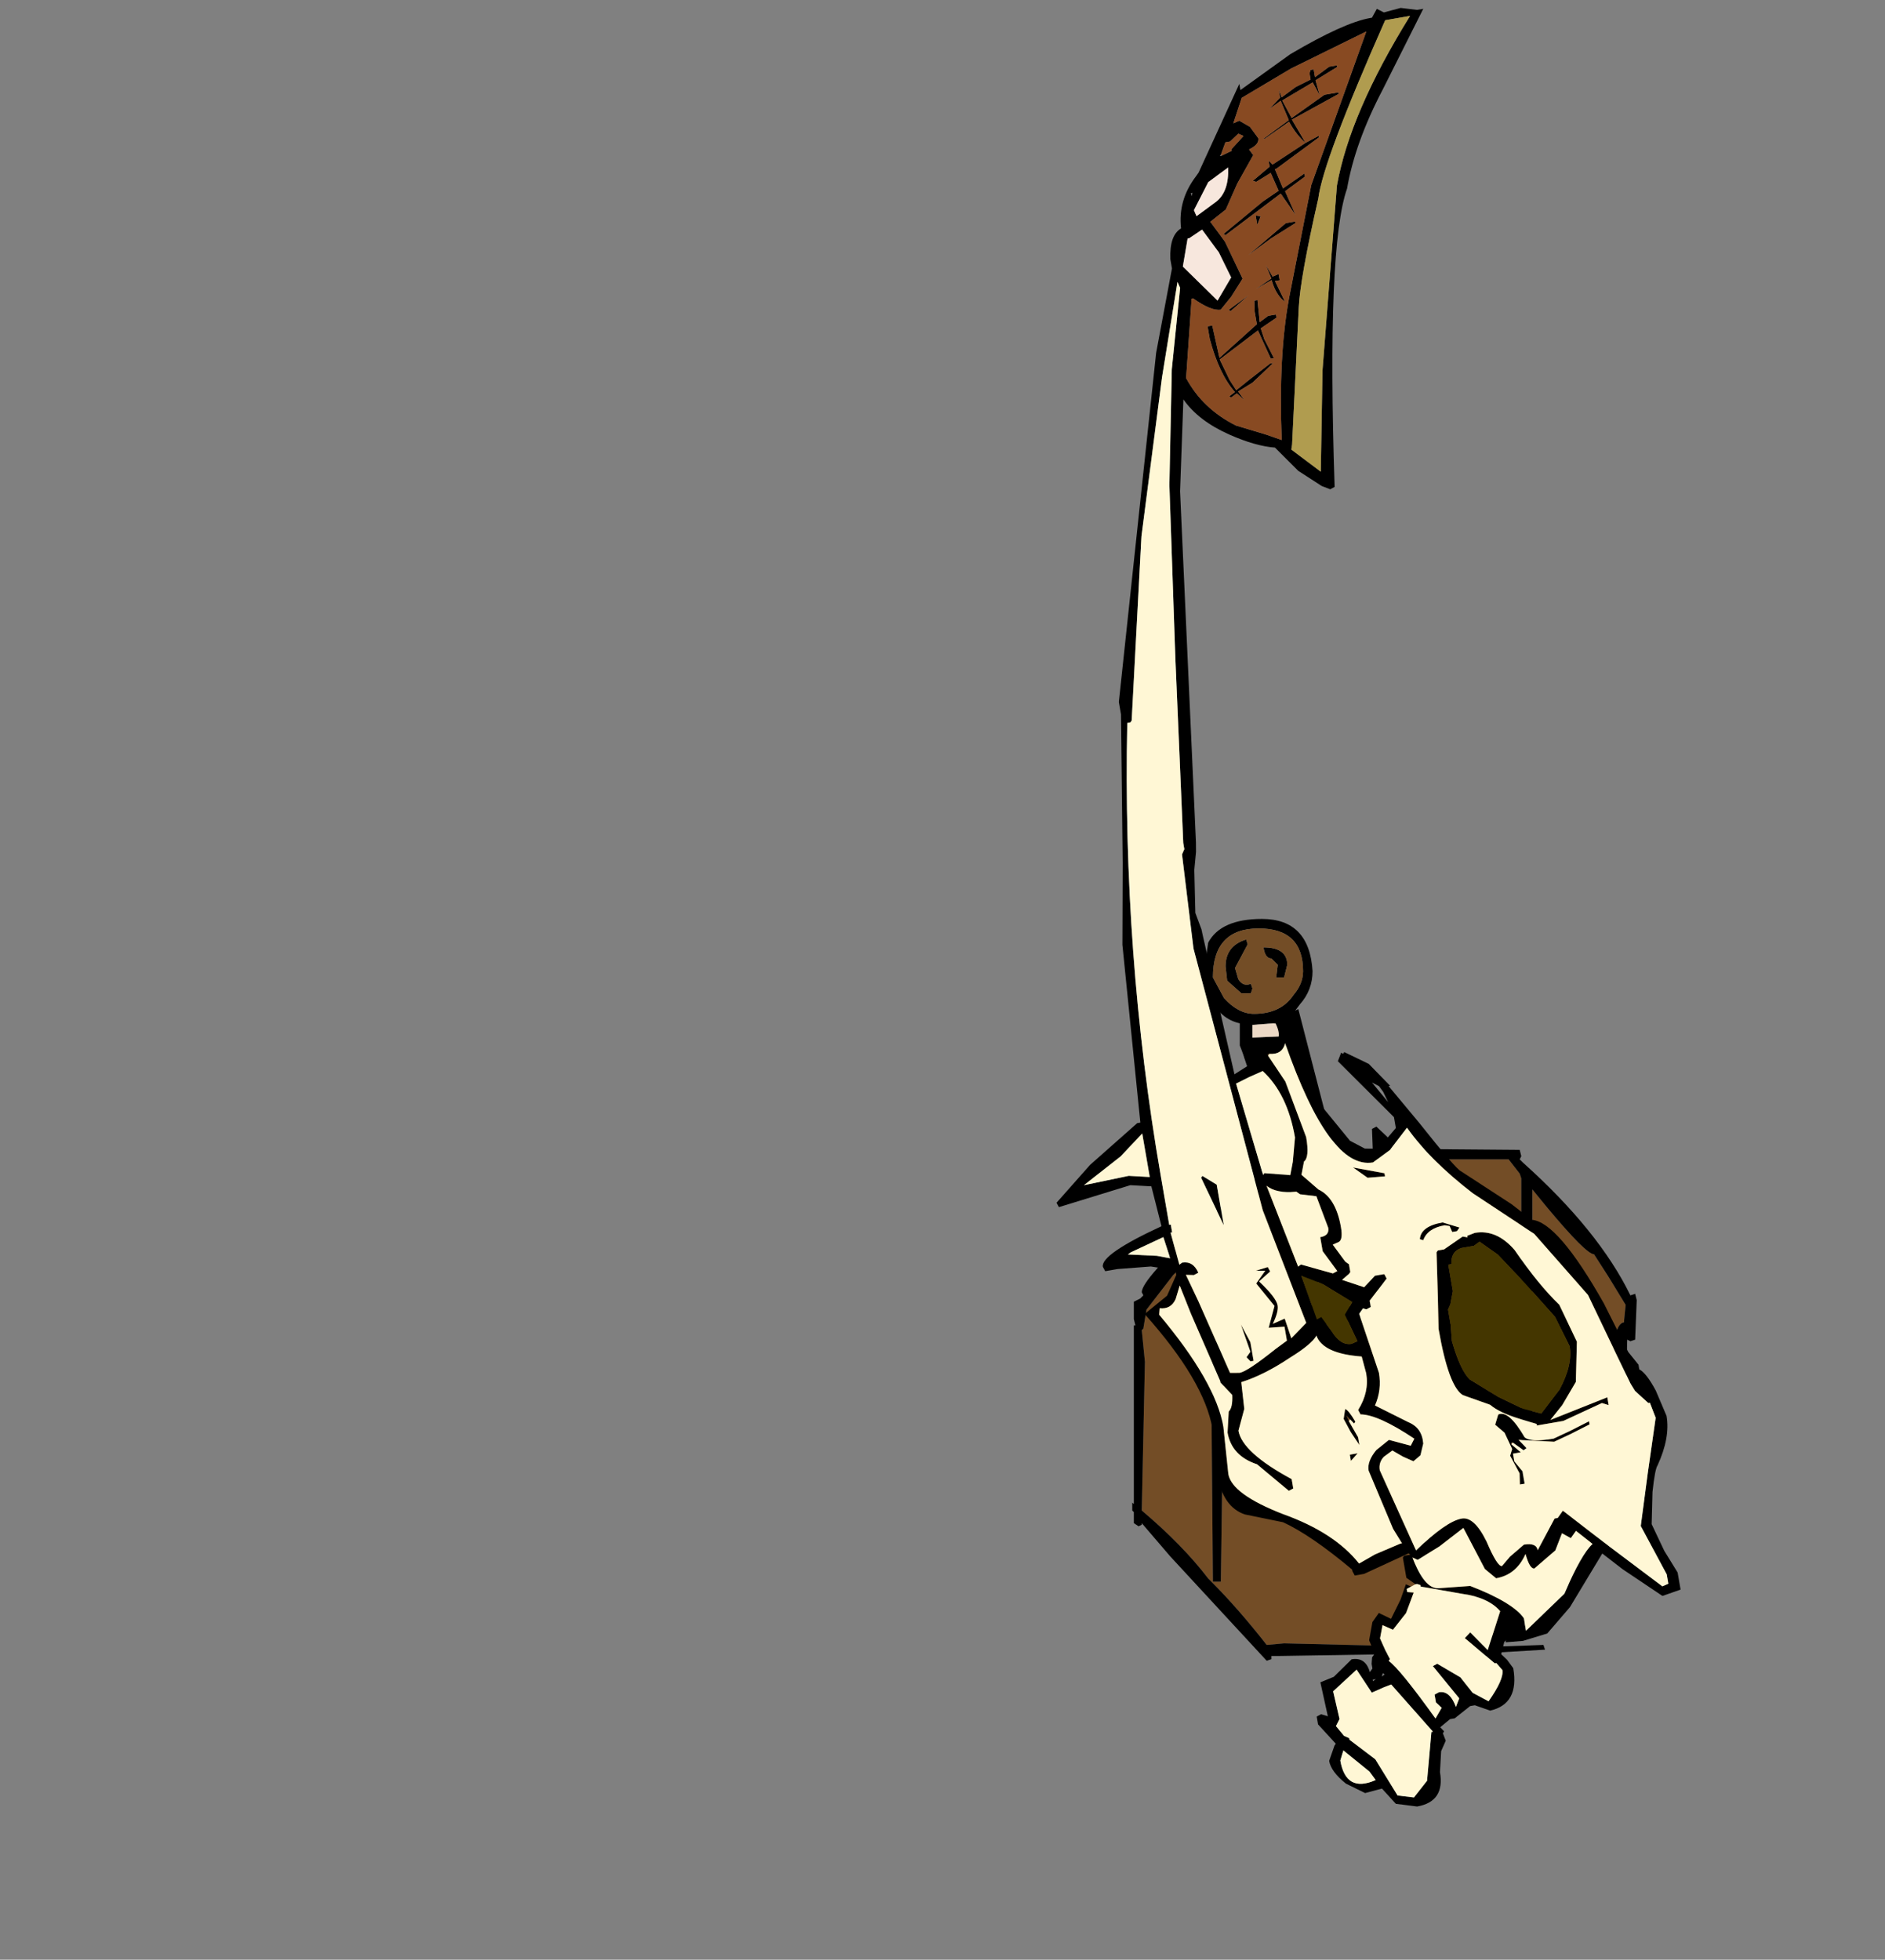 <?xml version="1.0" encoding="UTF-8" standalone="no"?>
<svg xmlns:xlink="http://www.w3.org/1999/xlink" height="371.7px" width="357.6px" xmlns="http://www.w3.org/2000/svg">
  <rect width="100%" height="100%" fill="#808080" stroke="none"/>
  <g transform="matrix(6.0, 0.0, 0.0, 6.0, 264.6, 264.0)">
    <use height="16.35" transform="matrix(1.0, 0.0, 0.0, 1.0, -8.3, -7.75)" width="15.95" xlink:href="#shape0"/>
    <use height="12.85" transform="matrix(1.0, 0.0, 0.0, 1.0, -6.05, -14.95)" width="5.9" xlink:href="#shape1"/>
    <use height="17.9" transform="matrix(0.17, 0.983, -0.983, 0.17, 0.858, -43.967)" width="56.35" xlink:href="#sprite0"/>
  </g>
  <defs>
    <g id="shape0" transform="matrix(1.0, 0.0, 0.0, 1.0, 8.3, 7.75)">
      <path d="M1.25 7.1 Q1.25 7.4 1.55 7.4 1.95 7.4 1.95 7.0 L1.75 6.7 Q1.25 6.7 1.25 7.1 M3.05 6.7 L3.0 6.35 Q2.4 6.25 2.4 7.0 2.4 7.35 2.7 7.35 3.05 7.35 3.05 6.7 M-5.4 -1.15 L-5.5 -1.8 Q-5.8 -1.65 -5.8 0.0 L-5.75 6.0 -5.5 6.0 -5.4 -1.15 M-1.75 -6.75 Q-2.15 -6.65 -2.15 -6.45 L-1.7 -6.15 Q-1.4 -6.15 -1.4 -6.45 -1.4 -6.9 -1.75 -6.75 M0.95 -4.6 L0.9 -4.65 0.65 -4.65 0.65 7.95 0.7 8.0 0.95 7.95 0.95 -4.6 M3.95 -6.9 L4.0 -6.75 4.0 3.8 4.2 3.9 4.35 3.85 4.35 -6.4 4.8 -5.85 Q6.05 -4.35 6.3 -4.35 L6.75 -3.65 7.3 -2.75 7.25 -2.25 7.25 -2.2 Q6.9 -2.15 6.9 -0.8 L6.9 1.1 6.75 2.85 Q6.65 3.75 6.95 4.2 5.8 4.95 4.2 6.55 L2.75 8.05 0.65 8.05 -3.5 7.95 -4.05 8.0 Q-4.95 6.85 -5.8 6.0 L-5.9 5.9 Q-6.7 4.85 -8.0 3.75 L-7.9 -0.95 -8.0 -1.95 -7.95 -2.0 -7.85 -2.6 -7.0 -3.7 -5.6 -5.0 Q-3.6 -6.9 -3.6 -7.2 L-3.6 -7.35 -2.65 -7.35 -2.7 -7.1 -2.65 -6.15 -2.65 -4.3 -2.6 -0.85 -2.35 -0.9 -2.3 -7.35 3.6 -7.35 3.95 -6.9" fill="#734d26" fill-rule="evenodd" stroke="none"/>
      <path d="M4.05 -7.25 Q6.45 -5.1 7.45 -3.05 L7.6 -3.1 7.65 -2.9 7.6 -1.65 7.45 -1.6 7.35 -1.65 7.2 4.0 7.3 3.95 7.35 4.1 Q7.35 4.35 5.35 6.2 L3.3 8.05 4.7 8.0 4.75 8.15 3.05 8.25 2.5 8.6 2.45 8.4 2.55 8.25 -3.7 8.35 -3.9 8.35 -3.9 8.45 -4.05 8.5 -7.1 5.2 -8.0 4.15 -8.0 4.2 -8.1 4.25 -8.25 4.15 -8.25 3.8 -8.3 3.75 -8.3 3.5 -8.25 3.55 -8.25 -2.1 -8.2 -2.1 -8.25 -2.3 -8.25 -2.5 -8.25 -2.85 -8.05 -2.95 -8.0 -3.0 -7.95 -3.05 -8.0 -3.15 Q-8.0 -3.55 -6.05 -5.35 L-3.7 -7.35 -3.75 -7.35 -3.8 -7.4 -3.8 -7.65 -2.45 -7.7 -2.3 -7.75 -2.3 -7.7 3.95 -7.65 4.0 -7.45 3.95 -7.35 4.05 -7.25 M3.95 -6.9 L3.6 -7.35 -2.3 -7.35 -2.35 -0.9 -2.6 -0.85 -2.65 -4.3 -2.65 -6.15 -2.7 -7.1 -2.65 -7.35 -3.6 -7.35 -3.6 -7.2 Q-3.6 -6.9 -5.6 -5.0 L-7.0 -3.7 -7.85 -2.6 -7.95 -2.0 -8.0 -1.95 -7.9 -0.95 -8.0 3.75 Q-6.7 4.85 -5.9 5.9 L-5.8 6.0 Q-4.95 6.85 -4.05 8.0 L-3.5 7.95 0.65 8.05 2.75 8.05 4.2 6.55 Q5.8 4.95 6.95 4.2 6.65 3.75 6.75 2.85 L6.9 1.1 6.9 -0.8 Q6.9 -2.15 7.25 -2.2 L7.25 -2.25 7.3 -2.75 6.75 -3.65 6.3 -4.35 Q6.05 -4.35 4.8 -5.85 L4.35 -6.4 4.35 3.85 4.2 3.9 4.0 3.8 4.0 -6.75 3.95 -6.9 M0.95 -4.6 L0.95 7.95 0.7 8.0 0.65 7.95 0.65 -4.65 0.9 -4.65 0.95 -4.6 M-1.75 -6.75 Q-1.4 -6.9 -1.4 -6.45 -1.4 -6.15 -1.7 -6.15 L-2.15 -6.45 Q-2.15 -6.65 -1.75 -6.75 M-5.4 -1.15 L-5.5 6.0 -5.75 6.0 -5.8 0.0 Q-5.8 -1.65 -5.5 -1.8 L-5.4 -1.15 M3.05 6.7 Q3.05 7.35 2.7 7.35 2.4 7.35 2.4 7.0 2.4 6.25 3.0 6.35 L3.05 6.7 M1.25 7.1 Q1.25 6.7 1.75 6.7 L1.95 7.0 Q1.95 7.4 1.55 7.4 1.25 7.4 1.25 7.1" fill="#000000" fill-rule="evenodd" stroke="none"/>
    </g>
    <g id="shape1" transform="matrix(1.0, 0.0, 0.0, 1.0, 6.05, 14.95)">
      <path d="M-5.4 -12.45 Q-4.95 -11.95 -4.45 -11.95 -3.6 -11.95 -3.2 -12.55 -2.9 -12.9 -2.9 -13.3 -2.9 -14.65 -4.3 -14.65 -5.75 -14.65 -5.75 -13.1 L-5.4 -12.45 M-5.35 -13.45 Q-5.35 -14.1 -4.7 -14.3 L-4.65 -14.15 -5.05 -13.4 -4.95 -13.05 Q-4.8 -12.8 -4.55 -12.9 L-4.5 -12.75 -4.55 -12.6 -4.85 -12.6 -5.3 -13.0 -5.35 -13.45 M-5.9 -14.2 Q-5.5 -14.95 -4.2 -14.95 -2.7 -14.95 -2.6 -13.3 -2.6 -12.7 -3.0 -12.25 L-3.15 -12.05 -3.05 -12.1 -1.85 -7.45 -0.3 -3.3 -0.15 -2.95 -0.25 -2.9 -1.15 -2.3 -2.1 -2.15 -2.2 -2.15 -2.35 -2.25 -2.45 -2.25 -2.45 -2.4 Q-2.85 -3.1 -3.45 -5.65 -4.5 -10.0 -4.9 -10.95 L-4.9 -11.65 Q-5.8 -11.85 -6.05 -13.15 L-5.9 -14.2 M-3.5 -13.1 L-3.75 -13.1 -3.7 -13.5 -3.9 -13.7 Q-4.1 -13.7 -4.15 -14.05 -3.4 -14.05 -3.4 -13.5 L-3.5 -13.1 M-3.35 -11.6 L-3.85 -11.65 -4.5 -11.6 -4.5 -11.2 -3.35 -11.25 -3.35 -11.6 M-4.4 -10.9 L-3.45 -7.1 Q-2.85 -4.3 -2.1 -2.6 L-0.85 -2.8 -0.5 -3.1 -1.2 -4.65 -2.15 -7.25 -2.75 -9.4 -3.15 -10.95 -3.9 -10.9 -4.4 -10.9" fill="#000000" fill-rule="evenodd" stroke="none"/>
      <path d="M-5.35 -13.45 L-5.3 -13.0 -4.85 -12.6 -4.55 -12.6 -4.5 -12.75 -4.55 -12.9 Q-4.8 -12.8 -4.95 -13.05 L-5.05 -13.4 -4.65 -14.15 -4.7 -14.3 Q-5.35 -14.1 -5.35 -13.45 M-5.4 -12.45 L-5.75 -13.1 Q-5.75 -14.65 -4.3 -14.65 -2.9 -14.65 -2.9 -13.3 -2.9 -12.9 -3.2 -12.55 -3.6 -11.95 -4.45 -11.95 -4.95 -11.95 -5.4 -12.45 M-3.5 -13.1 L-3.4 -13.5 Q-3.4 -14.05 -4.15 -14.05 -4.1 -13.7 -3.9 -13.7 L-3.7 -13.5 -3.75 -13.1 -3.5 -13.1 M-4.4 -10.9 L-3.9 -10.9 -3.15 -10.95 -2.75 -9.4 -2.15 -7.25 -1.2 -4.65 -0.5 -3.1 -0.85 -2.8 -2.1 -2.6 Q-2.85 -4.3 -3.45 -7.1 L-4.4 -10.9" fill="#734d26" fill-rule="evenodd" stroke="none"/>
      <path d="M-3.35 -11.6 L-3.35 -11.25 -4.5 -11.2 -4.5 -11.6 -3.85 -11.65 -3.35 -11.6" fill="#ecd9c6" fill-rule="evenodd" stroke="none"/>
    </g>
    <g id="sprite0" transform="matrix(1.0, 0.0, 0.0, 1.0, 43.2, 8.45)">
      <use height="17.9" transform="matrix(1.0, 0.0, 0.0, 1.0, -43.2, -8.45)" width="56.35" xlink:href="#shape2"/>
    </g>
    <g id="shape2" transform="matrix(1.0, 0.0, 0.0, 1.0, 43.2, 8.45)">
      <path d="M-42.8 -7.2 Q-38.75 -4.5 -37.6 -4.15 -35.2 -3.15 -34.3 -2.95 L-30.05 -2.0 -29.9 -1.95 -29.05 -2.75 -32.2 -3.35 -37.9 -4.8 Q-40.1 -5.6 -42.8 -8.0 L-42.8 -7.2 M6.2 0.3 L5.95 0.55 5.3 0.55 5.25 0.5 5.25 0.3 5.2 0.35 5.6 1.85 5.6 2.15 5.45 2.2 5.4 2.2 Q4.1 3.3 3.55 4.1 L3.1 5.25 Q2.75 5.9 1.7 5.9 L0.25 5.8 Q-1.3 5.8 -3.7 7.3 L-4.15 6.5 -4.75 6.1 -4.9 6.1 -5.15 6.85 -5.25 7.9 -5.25 8.3 -5.4 8.35 Q-5.8 8.35 -6.35 6.3 L-7.65 6.4 -7.8 7.05 -7.5 9.4 -7.65 9.45 -8.65 8.2 -9.7 6.5 -9.7 6.4 -15.35 6.0 -17.9 5.55 -22.55 4.8 -22.95 4.8 -33.65 1.75 -36.2 0.8 -36.5 0.8 Q-37.25 0.7 -37.4 0.3 -38.3 0.25 -38.95 -0.45 L-39.05 -0.55 -41.6 -2.3 -41.4 -2.3 -42.25 -4.05 Q-42.95 -5.9 -42.95 -6.75 L-42.95 -6.8 -43.2 -7.0 -43.05 -7.2 -43.1 -7.75 -42.95 -8.25 -42.95 -8.45 -40.65 -6.75 Q-39.15 -5.6 -37.75 -5.1 -36.05 -4.15 -28.5 -3.1 L-28.45 -2.95 -28.6 -2.7 -29.2 -2.05 -30.05 -1.45 Q-30.2 -0.85 -30.7 -0.1 -31.3 0.8 -32.05 1.15 L-29.2 1.75 -18.15 3.15 -17.85 3.2 -17.3 3.35 -15.95 3.55 -15.15 3.4 -15.4 3.45 -10.7 3.2 -10.95 2.6 -11.15 2.8 -11.65 2.8 -11.65 2.4 -11.45 1.95 Q-11.45 1.45 -12.1 1.65 L-12.15 1.5 Q-12.15 1.1 -11.3 1.05 L-9.15 0.6 -8.0 -0.05 -7.5 -0.7 -8.25 -0.8 -8.3 -0.95 -7.9 -1.25 -8.15 -1.55 -8.5 -1.55 -10.55 -0.1 -10.8 -0.25 -10.75 -0.3 -10.8 -0.35 -10.3 -1.05 -9.5 -1.6 -9.5 -1.55 -8.2 -2.3 Q-6.55 -3.2 -6.45 -3.35 L-5.15 -4.75 -4.55 -5.3 Q-4.35 -6.1 -1.55 -7.1 L0.1 -7.6 0.55 -7.85 0.7 -7.85 Q0.85 -8.05 1.45 -8.25 L2.3 -8.45 Q3.0 -8.45 3.8 -7.9 3.9 -7.8 4.6 -7.6 L5.6 -7.4 6.5 -7.65 7.25 -7.95 7.8 -7.95 7.9 -7.35 6.85 -6.25 6.25 -5.7 7.75 -4.4 8.45 -3.55 8.55 -2.75 8.5 -2.2 8.1 -2.35 8.05 -2.35 8.85 -2.0 9.05 -2.15 9.35 -2.3 Q10.5 -2.3 10.55 -1.35 L10.3 -0.9 10.3 -0.85 10.3 -0.75 10.6 -0.2 10.6 -0.05 10.8 0.3 10.95 0.2 11.0 0.25 11.25 0.2 11.55 0.4 12.2 0.55 Q13.15 0.55 13.15 1.45 L12.95 2.1 12.4 2.45 12.45 3.0 12.05 3.55 Q11.6 3.95 11.25 3.95 L10.8 3.7 10.75 3.65 10.05 4.1 9.8 4.1 9.75 3.95 9.85 3.75 8.75 3.8 8.65 3.35 8.2 2.7 Q8.2 2.25 8.7 2.2 L8.6 2.1 8.45 2.1 8.25 2.05 8.15 1.95 7.7 2.05 7.15 1.85 6.9 1.6 7.15 1.25 6.6 0.85 6.15 0.6 6.25 0.45 6.3 0.6 6.4 0.6 6.45 0.4 7.05 0.75 7.5 1.25 7.3 1.55 7.7 1.7 8.1 1.6 8.4 1.5 8.45 1.55 Q8.75 1.25 10.5 0.4 L10.2 0.15 10.0 0.3 9.75 0.3 9.7 0.15 Q9.7 -0.2 10.25 -0.3 L10.0 -0.45 8.85 0.2 8.8 0.05 9.35 -0.6 9.9 -0.9 10.25 -1.35 Q9.65 -1.95 9.35 -1.95 L9.1 -1.8 9.1 -1.75 8.15 -0.95 8.0 -1.15 8.65 -1.6 7.5 -2.2 Q7.0 -1.9 6.75 -1.1 L6.3 0.15 6.25 0.15 6.2 0.25 6.2 0.3 M-40.8 -5.35 L-40.75 -5.35 -40.2 -3.75 -39.4 -4.05 -39.55 -4.5 -39.5 -4.5 -38.75 -3.0 -38.75 -2.95 -38.1 -3.1 -38.45 -3.85 -38.35 -3.85 -38.0 -3.15 -37.2 -3.35 -37.95 -3.0 -36.95 -1.05 -37.0 -1.0 -37.8 -2.4 -38.05 -2.95 -38.65 -2.8 -38.45 -2.3 -38.5 -2.2 -38.85 -2.8 -39.05 -2.8 -38.9 -2.9 -39.4 -4.05 Q-39.7 -3.8 -40.15 -3.65 L-39.75 -2.8 -39.75 -2.75 -40.2 -3.65 -40.85 -3.5 -40.65 -3.1 -40.95 -3.5 -41.2 -3.5 -40.95 -3.55 -41.2 -4.05 -41.35 -4.55 -41.5 -4.55 -41.55 -4.55 -41.65 -4.6 -41.65 -4.7 -41.4 -4.7 -41.65 -5.2 -41.65 -5.45 -41.6 -5.45 -41.3 -4.7 -40.8 -4.75 -41.25 -4.6 -40.85 -3.55 -40.25 -3.75 -40.8 -4.9 -40.8 -5.35 M-35.15 0.35 L-32.7 0.95 Q-31.65 0.6 -30.95 -0.35 L-30.5 -1.25 -30.25 -1.7 Q-32.9 -2.05 -34.65 -2.7 L-38.05 -4.0 -42.55 -6.55 -41.8 -4.0 -41.15 -2.3 -40.4 -1.9 -40.45 -2.1 -40.2 -2.4 -39.8 -2.6 Q-39.6 -2.6 -39.5 -2.25 L-39.3 -2.35 -38.5 -1.7 -37.75 -1.2 -37.45 -0.65 -36.75 -1.0 -35.5 -1.35 -35.0 -0.9 -34.65 -0.5 Q-34.65 -0.2 -35.15 0.3 L-35.15 0.35 M-39.6 -1.7 L-39.95 -2.15 -40.05 -2.0 -39.85 -1.7 -39.85 -1.55 -39.5 -1.35 -39.45 -1.3 -39.45 -1.35 -39.55 -1.7 -39.6 -1.7 M-36.95 -3.3 L-36.6 -2.45 -36.2 -1.65 -37.0 -3.0 -37.0 -3.3 -36.95 -3.3 M-37.35 -2.25 L-37.1 -2.1 -37.4 -2.1 -37.35 -2.25 M-38.7 -0.8 L-37.9 -0.2 -37.7 -0.25 -38.05 -0.95 Q-38.3 -1.4 -39.05 -1.5 L-38.7 -0.8 M-35.25 -2.5 L-35.25 -2.35 -34.55 -2.55 Q-34.8 -2.3 -35.3 -2.25 L-35.1 -1.7 -35.35 -2.25 -35.8 -2.15 -35.4 -2.3 -35.45 -2.5 -35.25 -2.5 M-36.45 -0.75 L-37.25 -0.35 -37.05 0.1 -37.05 0.15 -36.2 0.45 -34.95 -0.45 -35.6 -1.0 -36.45 -0.75 M-34.75 -1.7 L-34.05 -1.65 -34.2 -1.95 -34.2 -2.2 -34.1 -2.2 -33.85 -1.65 -33.5 -1.7 -32.85 -1.9 -32.85 -1.8 -33.8 -1.55 -33.1 -0.2 -32.4 -0.4 -32.05 -0.55 -32.3 -1.0 -32.7 -1.75 -32.7 -1.85 -32.2 -1.1 -32.0 -0.6 -31.7 -0.75 -31.95 -0.55 -31.85 -0.35 -31.9 -0.3 -32.0 -0.5 Q-32.65 -0.1 -33.8 0.0 L-34.2 0.0 -34.2 -0.15 -33.15 -0.2 -34.0 -1.55 -34.4 -1.55 -34.75 -1.6 -34.75 -1.7 M-34.6 -0.75 L-34.95 -1.45 -34.55 -0.8 -34.6 -0.75 M-9.0 -1.45 L-9.35 -1.35 -9.55 -1.25 -9.7 -1.05 -9.0 -1.45 M-11.1 2.05 L-10.2 1.65 -8.35 1.3 Q-7.7 1.3 -7.6 1.5 L-7.2 1.65 -6.65 1.2 Q-6.3 0.7 -5.35 0.7 -4.95 0.7 -4.9 0.85 L-4.85 1.05 -4.25 0.75 -4.15 0.65 -4.05 0.65 -3.9 0.65 -3.85 0.7 -3.7 0.95 -3.35 0.3 -3.65 -0.1 -3.65 -0.4 -3.5 -0.45 -2.9 0.2 -2.7 0.2 -2.65 0.35 -2.7 0.45 -2.55 0.6 -0.6 0.3 Q-0.05 0.3 0.4 0.6 L1.1 -0.35 Q1.35 -0.75 1.85 -0.7 L2.2 -0.55 2.35 -0.3 2.15 0.0 1.9 0.3 2.05 0.6 Q2.2 0.8 2.45 0.8 L5.15 0.1 Q4.4 -1.0 4.4 -1.5 4.4 -1.9 5.25 -2.15 6.1 -2.35 6.1 -2.5 L5.85 -2.8 5.55 -3.3 Q5.55 -3.7 5.8 -3.7 L4.9 -4.4 4.9 -4.5 4.7 -4.7 5.9 -5.8 7.6 -7.4 7.55 -7.6 7.25 -7.6 5.6 -7.05 4.0 -7.55 2.3 -8.1 1.8 -8.0 1.8 -7.95 1.35 -7.6 1.1 -7.5 0.05 -7.2 -1.9 -6.65 -4.1 -5.3 -5.7 -3.6 Q-6.95 -2.45 -8.1 -1.9 L-7.5 -1.25 -7.2 -0.65 Q-7.2 0.75 -11.4 1.45 -11.05 1.6 -11.15 2.0 L-11.15 2.05 -11.1 2.05 M-4.05 -3.3 L-4.05 -2.95 Q-4.0 -2.6 -3.6 -2.55 L-3.6 -2.45 -2.75 -2.45 -2.35 -2.3 -2.2 -2.2 -1.7 -2.2 -1.2 -2.15 Q-0.25 -2.25 0.1 -2.5 L0.8 -3.3 1.3 -4.0 1.55 -4.55 0.9 -5.25 Q0.2 -5.8 -0.4 -5.8 L-1.4 -5.5 -2.6 -4.75 -3.65 -4.05 -4.15 -3.55 -4.05 -3.35 -4.05 -3.3 M-6.7 -0.95 L-6.75 -0.4 -7.15 0.0 -6.8 -0.95 -6.7 -0.95 M-4.4 -3.2 L-4.45 -3.45 Q-4.45 -4.15 -3.7 -4.6 -2.5 -5.15 -1.75 -5.7 L-0.5 -6.05 0.75 -5.8 1.4 -5.25 1.8 -4.8 1.4 -6.7 1.65 -6.7 1.55 -6.5 1.9 -5.2 1.9 -4.35 1.85 -4.35 1.6 -3.85 Q1.3 -3.25 1.0 -3.0 L0.55 -2.2 Q0.2 -1.8 -1.65 -1.8 L-2.65 -1.95 -4.05 -2.15 -4.1 -2.2 -4.1 -2.4 -4.4 -3.05 -4.35 -3.2 -4.4 -3.2 M-4.6 -2.9 L-4.6 -2.75 -4.8 -2.7 -4.85 -2.55 Q-4.85 -2.0 -4.5 -1.8 L-4.55 -1.7 Q-4.95 -1.8 -4.95 -2.5 L-4.7 -3.0 -4.6 -2.9 M5.4 -5.0 L5.6 -4.8 5.4 -4.55 5.9 -4.25 6.35 -3.5 Q6.35 -3.35 5.85 -3.3 6.45 -2.9 6.45 -2.25 L6.1 -1.95 4.7 -1.5 5.15 -0.65 5.45 0.1 5.35 0.25 Q6.4 0.05 6.45 -0.4 L6.55 -1.4 Q7.3 -2.65 7.85 -2.9 L8.25 -2.9 7.3 -4.3 Q6.15 -5.05 5.9 -5.45 L5.4 -5.0 M2.35 -3.45 L2.65 -3.7 2.65 -3.45 2.9 -3.45 3.25 -3.65 3.65 -3.65 3.65 -3.5 3.3 -3.55 2.7 -3.35 2.5 -3.45 1.95 -3.3 1.65 -3.05 1.35 -3.2 Q1.25 -3.55 2.2 -3.9 2.4 -4.05 2.4 -4.8 L2.25 -5.35 2.05 -6.0 2.15 -6.0 2.35 -5.35 2.5 -4.8 2.25 -3.7 2.55 -3.9 2.6 -3.8 2.3 -3.5 2.3 -3.45 2.35 -3.45 M4.85 0.5 L4.35 0.7 2.4 1.15 Q2.1 1.15 1.8 0.8 L1.55 0.35 1.85 -0.3 1.65 -0.45 Q0.7 0.55 0.6 1.1 L0.45 1.15 Q-0.05 0.7 -0.65 0.7 L-1.2 0.75 Q-1.5 1.95 -2.1 2.05 -1.85 2.25 -1.55 3.0 -1.15 3.9 -1.05 4.65 L-0.2 4.7 0.45 5.0 Q1.15 5.0 2.25 3.6 L2.55 3.6 2.6 3.75 1.6 4.6 Q1.2 5.35 0.45 5.35 L-0.2 5.2 Q-0.3 5.05 -0.7 5.0 L-1.15 5.3 -1.2 5.3 -3.45 5.85 -4.4 6.05 -4.0 6.25 Q-3.7 6.45 -3.8 6.8 L-3.6 6.85 Q-1.2 5.45 0.25 5.45 L1.75 5.55 Q2.4 5.55 3.3 4.05 4.15 2.55 5.25 1.95 L5.05 1.4 4.85 0.55 4.85 0.5 M11.8 2.75 L11.0 3.45 11.3 3.6 Q12.35 3.6 12.1 2.6 L11.8 2.75 M12.85 1.5 L12.4 1.0 10.9 0.6 10.9 0.55 9.2 1.6 9.25 1.85 9.35 2.25 8.55 2.6 9.1 3.45 10.0 3.4 10.2 3.55 10.55 3.35 10.65 3.2 10.7 3.2 11.45 2.5 12.7 2.0 12.85 1.5 M8.85 1.75 L8.8 1.8 8.9 1.85 8.85 1.75 M8.95 2.15 L9.0 2.15 8.95 2.05 8.95 2.15 M0.75 1.5 L1.3 1.3 1.65 1.3 1.55 1.3 1.1 1.5 0.65 1.65 0.35 1.55 Q0.4 1.45 0.8 1.3 L0.85 1.35 0.7 1.45 0.55 1.55 0.75 1.5 M2.0 1.65 L1.8 1.65 1.8 1.4 2.0 1.65 M-1.7 0.8 L-2.6 1.05 -2.95 0.75 -3.65 1.55 -3.75 1.7 -4.05 2.2 -2.6 1.95 -2.65 1.8 -2.15 1.55 Q-1.65 1.35 -1.65 1.0 L-1.7 0.8 M-2.55 2.3 L-6.3 3.05 -14.85 3.8 -17.85 3.65 -18.0 3.55 -18.2 3.55 -24.0 2.8 -29.45 2.05 -33.05 1.35 -35.55 0.65 -35.75 0.7 -32.85 1.7 -28.0 3.2 -22.3 4.5 -22.25 4.55 -22.25 4.65 Q-15.05 6.05 -7.95 6.05 L-6.35 6.05 -6.35 6.0 -6.1 6.0 -6.1 6.05 -5.05 5.95 -5.1 5.85 Q-5.1 5.5 -4.7 5.4 L-4.65 5.55 -4.7 5.8 -3.8 5.55 -2.0 5.1 -1.4 4.95 -1.35 4.65 Q-1.35 4.4 -1.9 3.4 L-2.1 3.0 -2.55 3.0 -2.6 3.5 -3.25 3.2 -4.05 3.65 -4.4 3.3 -4.45 3.6 -4.5 3.2 -4.35 3.15 -4.1 3.55 Q-3.5 3.1 -3.25 3.1 -3.05 3.1 -2.7 3.35 L-2.8 2.95 -2.15 2.85 -2.55 2.3 M-1.95 4.2 L-2.85 4.35 -2.25 4.15 -1.65 4.15 -1.65 4.25 -1.8 4.35 -1.85 4.3 -1.95 4.2 M-4.2 1.15 L-4.7 1.4 -5.15 1.4 Q-5.15 1.1 -5.4 1.1 L-6.45 1.3 -6.6 1.8 -6.7 1.9 Q-6.75 2.55 -7.05 2.8 L-4.35 2.25 -4.4 2.15 -3.95 1.2 -4.0 1.05 -4.2 1.15 M-7.65 1.85 L-8.4 1.65 Q-9.8 1.65 -10.65 2.3 L-10.55 2.7 -10.4 3.2 -7.4 2.85 -7.45 2.8 -7.25 2.0 -7.65 1.85 M-7.7 4.75 L-7.35 4.35 -6.25 4.35 -6.05 4.35 -7.65 4.8 -7.7 4.75 M-5.45 6.6 L-5.3 6.2 -6.0 6.3 -5.7 7.4 -5.65 7.5 -5.45 6.6 M-8.1 7.05 L-7.95 6.4 -8.0 6.4 -9.35 6.4 -8.75 7.2 -8.05 8.5 -8.1 7.05 M-38.35 -0.2 L-38.45 -0.25 -38.45 -0.2 -38.35 -0.2" fill="#000000" fill-rule="evenodd" stroke="none"/>
      <path d="M6.25 0.45 L6.2 0.3 6.2 0.25 6.25 0.15 6.3 0.15 6.75 -1.1 Q7.0 -1.9 7.5 -2.2 L8.65 -1.6 8.0 -1.15 8.15 -0.95 9.1 -1.75 9.1 -1.8 9.35 -1.95 Q9.65 -1.95 10.25 -1.35 L9.9 -0.9 9.35 -0.6 8.8 0.05 8.85 0.2 10.0 -0.45 10.25 -0.3 Q9.7 -0.2 9.7 0.15 L9.75 0.3 10.0 0.3 10.2 0.15 10.5 0.4 Q8.75 1.25 8.45 1.55 L8.4 1.5 8.1 1.6 7.7 1.7 7.3 1.55 7.5 1.25 7.05 0.75 6.45 0.4 6.4 0.6 6.3 0.6 6.25 0.45 M-11.15 2.0 Q-11.05 1.6 -11.4 1.45 -7.2 0.75 -7.2 -0.65 L-7.5 -1.25 -8.1 -1.9 Q-6.95 -2.45 -5.7 -3.6 L-4.1 -5.3 -1.9 -6.65 0.05 -7.2 1.1 -7.5 1.35 -7.6 1.8 -7.95 1.8 -8.0 2.3 -8.1 4.0 -7.55 5.6 -7.05 7.25 -7.6 7.55 -7.6 7.6 -7.4 5.9 -5.8 4.7 -4.7 4.9 -4.5 4.9 -4.4 5.8 -3.7 Q5.55 -3.7 5.55 -3.3 L5.85 -2.8 6.1 -2.5 Q6.1 -2.35 5.25 -2.15 4.4 -1.9 4.4 -1.5 4.4 -1.0 5.15 0.1 L2.45 0.8 Q2.2 0.8 2.05 0.6 L1.9 0.3 2.15 0.0 2.35 -0.3 2.2 -0.55 1.85 -0.7 Q1.35 -0.75 1.1 -0.35 L0.4 0.6 Q-0.05 0.3 -0.6 0.3 L-2.55 0.6 -2.7 0.45 -2.65 0.35 -2.7 0.2 -2.9 0.2 -3.5 -0.45 -3.65 -0.4 -3.65 -0.1 -3.35 0.3 -3.7 0.95 -3.85 0.7 -3.9 0.65 -4.05 0.65 -4.15 0.65 -4.25 0.75 -4.85 1.05 -4.9 0.85 Q-4.95 0.7 -5.35 0.7 -6.3 0.7 -6.65 1.2 L-7.2 1.65 -7.6 1.5 Q-7.7 1.3 -8.35 1.3 L-10.2 1.65 -11.1 2.05 -11.15 2.0 M2.3 -3.5 L2.6 -3.8 2.55 -3.9 2.25 -3.7 2.5 -4.8 2.35 -5.35 2.15 -6.0 2.05 -6.0 2.25 -5.35 2.4 -4.8 Q2.4 -4.05 2.2 -3.9 1.25 -3.55 1.35 -3.2 L1.65 -3.05 1.95 -3.3 2.5 -3.45 2.7 -3.35 3.3 -3.55 3.65 -3.5 3.65 -3.65 3.25 -3.65 2.9 -3.45 2.65 -3.45 2.65 -3.7 2.35 -3.45 2.3 -3.5 M5.4 -5.0 L5.9 -5.45 Q6.15 -5.05 7.3 -4.3 L8.25 -2.9 7.85 -2.9 Q7.3 -2.65 6.55 -1.4 L6.45 -0.4 Q6.4 0.05 5.35 0.25 L5.45 0.1 5.15 -0.65 4.7 -1.5 6.1 -1.95 6.45 -2.25 Q6.45 -2.9 5.85 -3.3 6.35 -3.35 6.35 -3.5 L5.9 -4.25 5.4 -4.55 5.6 -4.8 5.4 -5.0 M-4.6 -2.9 L-4.7 -3.0 -4.95 -2.5 Q-4.95 -1.8 -4.55 -1.7 L-4.5 -1.8 Q-4.85 -2.0 -4.85 -2.55 L-4.8 -2.7 -4.6 -2.75 -4.6 -2.9 M-4.4 -3.2 L-4.35 -3.2 -4.4 -3.05 -4.1 -2.4 -4.1 -2.2 -4.05 -2.15 -2.65 -1.95 -1.65 -1.8 Q0.2 -1.8 0.55 -2.2 L1.0 -3.0 Q1.3 -3.25 1.6 -3.85 L1.85 -4.35 1.9 -4.35 1.9 -5.2 1.55 -6.5 1.65 -6.7 1.4 -6.7 1.8 -4.8 1.4 -5.25 0.75 -5.8 -0.5 -6.05 -1.75 -5.7 Q-2.5 -5.15 -3.7 -4.6 -4.45 -4.15 -4.45 -3.45 L-4.4 -3.2 M-6.7 -0.95 L-6.8 -0.95 -7.15 0.0 -6.75 -0.4 -6.7 -0.95 M4.85 0.55 L5.05 1.4 5.25 1.95 Q4.15 2.55 3.3 4.05 2.4 5.55 1.75 5.55 L0.25 5.45 Q-1.2 5.45 -3.6 6.85 L-3.8 6.8 Q-3.7 6.45 -4.0 6.25 L-4.4 6.05 -3.45 5.85 -1.2 5.3 -1.15 5.3 -0.7 5.0 Q-0.3 5.05 -0.2 5.2 L0.45 5.35 Q1.2 5.35 1.6 4.6 L2.6 3.75 2.55 3.6 2.25 3.6 Q1.15 5.0 0.45 5.0 L-0.2 4.7 -1.05 4.65 Q-1.15 3.9 -1.55 3.0 -1.85 2.25 -2.1 2.05 -1.5 1.95 -1.2 0.75 L-0.65 0.7 Q-0.05 0.7 0.45 1.15 L0.6 1.1 Q0.7 0.55 1.65 -0.45 L1.85 -0.3 1.55 0.35 1.8 0.8 Q2.1 1.15 2.4 1.15 L4.35 0.7 4.85 0.5 4.85 0.55 M12.85 1.5 L12.7 2.0 11.45 2.5 10.7 3.2 10.65 3.2 10.55 3.35 10.2 3.55 10.0 3.4 9.1 3.45 8.55 2.6 9.35 2.25 9.25 1.85 9.2 1.6 10.9 0.55 10.9 0.6 12.4 1.0 12.85 1.5 M11.8 2.75 L12.1 2.6 Q12.35 3.6 11.3 3.6 L11.0 3.45 11.8 2.75 M0.7 1.45 L0.85 1.35 0.8 1.3 Q0.4 1.45 0.35 1.55 L0.65 1.65 1.1 1.5 1.55 1.3 1.65 1.3 1.3 1.3 0.75 1.5 0.7 1.45 M2.0 1.65 L1.8 1.4 1.8 1.65 2.0 1.65 M-8.1 7.05 L-8.05 8.5 -8.75 7.2 -9.35 6.4 -8.0 6.4 -7.95 6.4 -8.1 7.05 M-5.45 6.6 L-5.65 7.5 -5.7 7.4 -6.0 6.3 -5.3 6.2 -5.45 6.6 M-7.7 4.75 L-7.65 4.8 -6.05 4.35 -6.25 4.35 -7.35 4.35 -7.7 4.75 M-7.65 1.85 L-7.25 2.0 -7.45 2.8 -7.4 2.85 -10.4 3.2 -10.55 2.7 -10.65 2.3 Q-9.8 1.65 -8.4 1.65 L-7.65 1.85 M-4.2 1.15 L-4.0 1.05 -3.95 1.2 -4.4 2.15 -4.35 2.25 -7.05 2.8 Q-6.75 2.55 -6.7 1.9 L-6.6 1.8 -6.45 1.3 -5.4 1.1 Q-5.15 1.1 -5.15 1.4 L-4.7 1.4 -4.2 1.15 M-1.95 4.2 L-1.85 4.3 -1.8 4.35 -1.65 4.25 -1.65 4.15 -2.25 4.15 -2.85 4.35 -1.95 4.2 M-2.55 2.3 L-2.15 2.85 -2.8 2.95 -2.7 3.35 Q-3.05 3.1 -3.25 3.1 -3.5 3.1 -4.1 3.55 L-4.35 3.15 -4.5 3.2 -4.45 3.6 -4.4 3.3 -4.05 3.65 -3.25 3.2 -2.6 3.5 -2.55 3.0 -2.1 3.0 -1.9 3.4 Q-1.35 4.4 -1.35 4.65 L-1.4 4.95 -2.0 5.1 -3.8 5.55 -4.7 5.8 -4.65 5.55 -4.7 5.4 Q-5.1 5.5 -5.1 5.85 L-5.05 5.95 -6.1 6.05 -6.1 6.0 -6.35 6.0 -6.35 6.05 -7.95 6.05 Q-15.05 6.05 -22.25 4.65 L-22.25 4.55 -22.3 4.5 -28.0 3.2 -32.85 1.7 -35.75 0.7 -35.55 0.65 -33.05 1.35 -29.45 2.05 -24.0 2.8 -18.2 3.55 -18.0 3.55 -17.85 3.65 -14.85 3.8 -6.3 3.05 -2.55 2.3" fill="#fff7d5" fill-rule="evenodd" stroke="none"/>
      <path d="M-4.05 -3.3 L-4.05 -3.35 -4.15 -3.55 -3.65 -4.05 -2.6 -4.75 -1.4 -5.5 -0.4 -5.8 Q0.2 -5.8 0.9 -5.25 L1.55 -4.55 1.3 -4.0 0.8 -3.3 0.1 -2.5 Q-0.25 -2.25 -1.2 -2.15 L-1.7 -2.2 -2.2 -2.2 -2.35 -2.3 -2.75 -2.45 -3.6 -2.45 -3.6 -2.55 Q-4.0 -2.6 -4.05 -2.95 L-4.05 -3.3 M-1.7 0.8 L-1.65 1.0 Q-1.65 1.35 -2.15 1.55 L-2.65 1.8 -2.6 1.95 -4.05 2.2 -3.75 1.7 -3.65 1.55 -2.95 0.75 -2.6 1.05 -1.7 0.8" fill="#443600" fill-rule="evenodd" stroke="none"/>
      <path d="M-42.8 -7.2 L-42.8 -8.0 Q-40.1 -5.6 -37.9 -4.8 L-32.2 -3.35 -29.05 -2.75 -29.9 -1.95 -30.05 -2.0 -34.3 -2.95 Q-35.2 -3.15 -37.6 -4.15 -38.75 -4.5 -42.8 -7.2" fill="#b09c4f" fill-rule="evenodd" stroke="none"/>
      <path d="M-35.15 0.3 Q-34.65 -0.2 -34.65 -0.5 L-35.0 -0.9 -35.5 -1.35 -36.75 -1.0 -37.45 -0.65 -37.75 -1.2 -38.5 -1.7 -39.3 -2.35 -39.5 -2.25 Q-39.6 -2.6 -39.8 -2.6 L-40.2 -2.4 -40.45 -2.1 -40.4 -1.9 -41.15 -2.3 -41.8 -4.0 -42.55 -6.55 -38.05 -4.0 -34.65 -2.7 Q-32.9 -2.05 -30.25 -1.7 L-30.5 -1.25 -30.95 -0.35 Q-31.65 0.6 -32.7 0.95 L-35.15 0.35 -35.15 0.3 M-40.8 -5.35 L-40.8 -4.9 -40.25 -3.75 -40.85 -3.55 -41.25 -4.6 -40.8 -4.75 -41.3 -4.7 -41.6 -5.45 -41.65 -5.45 -41.65 -5.2 -41.4 -4.7 -41.65 -4.7 -41.65 -4.6 -41.55 -4.55 -41.5 -4.55 -41.35 -4.55 -41.2 -4.05 -40.95 -3.55 -41.2 -3.5 -40.95 -3.5 -40.65 -3.1 -40.85 -3.5 -40.2 -3.65 -39.75 -2.75 -39.75 -2.8 -40.15 -3.65 Q-39.7 -3.8 -39.4 -4.05 L-38.9 -2.9 -39.05 -2.8 -38.85 -2.8 -38.5 -2.2 -38.45 -2.3 -38.65 -2.8 -38.05 -2.95 -37.8 -2.4 -37.0 -1.0 -36.95 -1.05 -37.95 -3.0 -37.2 -3.35 -38.0 -3.15 -38.35 -3.85 -38.45 -3.85 -38.1 -3.1 -38.75 -2.95 -38.75 -3.0 -39.5 -4.5 -39.55 -4.5 -39.4 -4.05 -40.2 -3.75 -40.75 -5.35 -40.8 -5.35 M-39.5 -1.35 L-39.85 -1.55 -39.85 -1.7 -40.05 -2.0 -39.95 -2.15 -39.6 -1.7 -39.55 -1.7 -39.45 -1.35 -39.5 -1.35 M-37.35 -2.25 L-37.4 -2.1 -37.1 -2.1 -37.35 -2.25 M-36.95 -3.3 L-37.0 -3.3 -37.0 -3.0 -36.2 -1.65 -36.6 -2.45 -36.95 -3.3 M-35.25 -2.5 L-35.45 -2.5 -35.4 -2.3 -35.8 -2.15 -35.35 -2.25 -35.1 -1.7 -35.3 -2.25 Q-34.8 -2.3 -34.55 -2.55 L-35.25 -2.35 -35.25 -2.5 M-34.6 -0.75 L-34.55 -0.8 -34.95 -1.45 -34.6 -0.75 M-34.75 -1.7 L-34.75 -1.6 -34.4 -1.55 -34.0 -1.55 -33.15 -0.2 -34.2 -0.15 -34.2 0.0 -33.8 0.0 Q-32.65 -0.1 -32.0 -0.5 L-31.9 -0.3 -31.85 -0.35 -31.95 -0.55 -31.7 -0.75 -32.0 -0.6 -32.2 -1.1 -32.7 -1.85 -32.7 -1.75 -32.3 -1.0 -32.05 -0.55 -32.4 -0.4 -33.1 -0.2 -33.8 -1.55 -32.85 -1.8 -32.85 -1.9 -33.5 -1.7 -33.85 -1.65 -34.1 -2.2 -34.2 -2.2 -34.2 -1.95 -34.05 -1.65 -34.75 -1.7" fill="#884a22" fill-rule="evenodd" stroke="none"/>
      <path d="M-38.7 -0.8 L-39.05 -1.5 Q-38.3 -1.4 -38.05 -0.95 L-37.7 -0.25 -37.9 -0.2 -38.7 -0.8 M-36.45 -0.75 L-35.6 -1.0 -34.95 -0.45 -36.2 0.45 -37.05 0.15 -37.05 0.1 -37.25 -0.35 -36.45 -0.75" fill="#f7e7dd" fill-rule="evenodd" stroke="none"/>
    </g>
  </defs>
</svg>
